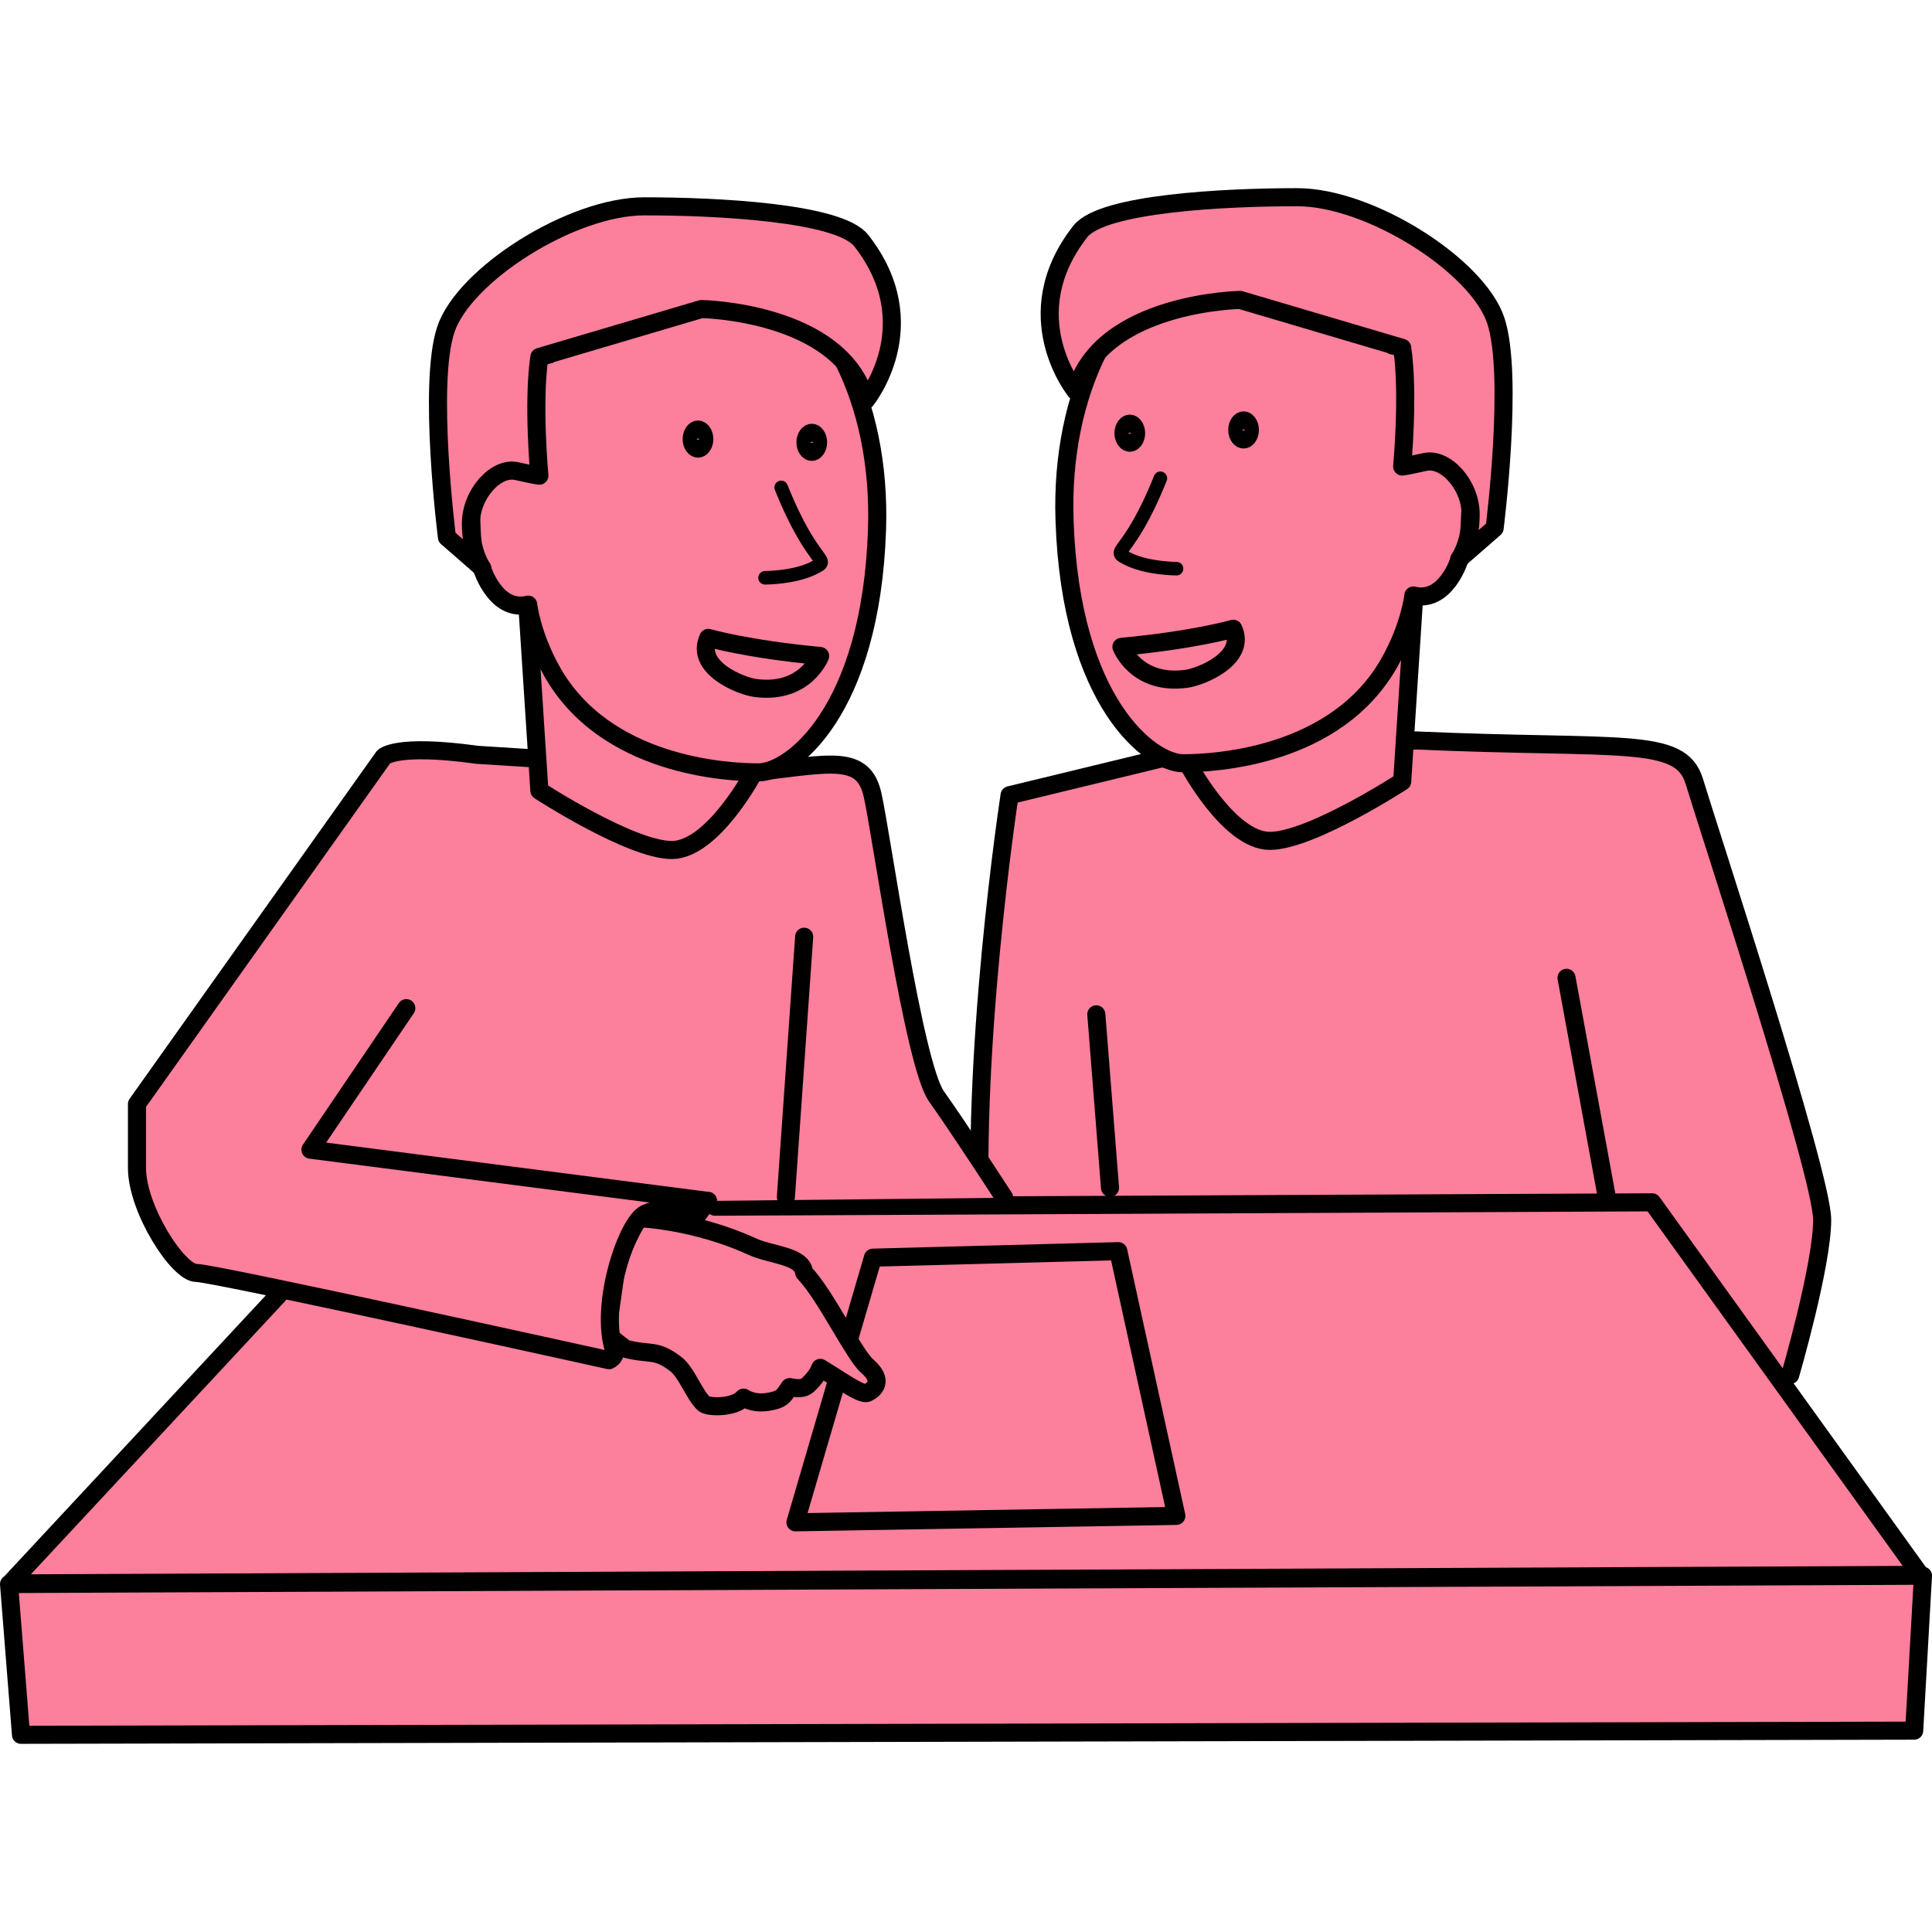 <?xml version="1.0" encoding="UTF-8" standalone="no"?>
<svg
   viewBox="0 0 117760 94720"
   width="512"
   height="512"
   version="1.1"
   id="svg56"
   sodipodi:docname="students_partner_work-male-male.svg"
   inkscape:version="1.1.1 (3bf5ae0d25, 2021-09-20)"
   xmlns:inkscape="http://www.inkscape.org/namespaces/inkscape"
   xmlns:sodipodi="http://sodipodi.sourceforge.net/DTD/sodipodi-0.dtd"
   xmlns="http://www.w3.org/2000/svg"
   xmlns:svg="http://www.w3.org/2000/svg">
  <defs
     id="defs60" />
  <sodipodi:namedview
     id="namedview58"
     pagecolor="#ffffff"
     bordercolor="#666666"
     borderopacity="1.0"
     inkscape:pageshadow="2"
     inkscape:pageopacity="0.0"
     inkscape:pagecheckerboard="0"
     showgrid="false"
     inkscape:zoom="1.4042969"
     inkscape:cx="255.64395"
     inkscape:cy="256"
     inkscape:window-width="1847"
     inkscape:window-height="1355"
     inkscape:window-x="1205"
     inkscape:window-y="0"
     inkscape:window-maximized="0"
     inkscape:current-layer="svg56" />
  <g
     stroke="#000"
     stroke-linecap="round"
     stroke-linejoin="round"
     stroke-dashoffset="1.5"
     id="g54"
     style="fill:#fc7f9c;fill-opacity:1">
    <g
       color="#000"
       stroke-width="2"
       id="g6"
       style="fill:#fc7f9c;fill-opacity:1">
      <path
         d="M59867.063 64719.34c-834.75-11408.247 1669.495-27769.057 1669.495-27769.057l9182.248-2226L86300.8 33611.285c12521.25 556.5 16138.497-278.25 16973.248 2504.25 834.744 2782.498 7790.993 23929.49 7790.993 26711.987 0 2782.502-1947.747 9460.5-1947.747 9460.5"
         style="marker:none;fill:#fc7f9c;fill-opacity:1"
         overflow="visible"
         fill="#d45500"
         stroke-width="1101.813"
         id="path2" />
      <path
         d="M95483.047 48080.278l2504.251 13634.246M66823.307 50306.277l834.75 10573.497"
         style="marker:none;fill:#fc7f9c;fill-opacity:1"
         overflow="visible"
         fill="none"
         stroke-width="1101.813"
         id="path4" />
    </g>
    <g
       transform="translate(-211681.55 -276589.34) scale(550.907)"
       id="g22"
       style="fill:#fc7f9c;fill-opacity:1">
      <path
         style="marker:none;fill:#fc7f9c;fill-opacity:1"
         d="M540.642 548.173l-1.263 19.446s-10.101 6.566-14.647 6.566c-4.546 0-9.091-8.587-9.091-8.587"
         color="#000"
         overflow="visible"
         fill="#ffcb9f"
         stroke-width="2"
         id="path8" />
      <path
         d="M516.199 509.067c-8.521 4.163-14.655 15.22-14.177 29.64.67 20.25 9.578 26.891 13.114 26.891 3.535 0 16.965-.709 22.85-11.173 2.273-4.04 2.63-7.389 2.63-7.389 3.561.885 5.077-3.914 5.077-3.914l1.05-1.681.884-18.445-8.571-11.429z"
         style="marker:none;fill:#fc7f9c;fill-opacity:1"
         color="#000"
         overflow="visible"
         fill="#ffcb9f"
         stroke-width="2"
         id="path10" />
      <ellipse
         transform="matrix(.42 0 0 .467 377.392 317.827)"
         cx="313.929"
         cy="452.362"
         rx="1.786"
         ry="2.143"
         stroke-width="4.517"
         id="ellipse12"
         style="fill:#fc7f9c;fill-opacity:1" />
      <ellipse
         transform="matrix(.42 0 0 .467 389.98 317.467)"
         cx="313.929"
         cy="452.362"
         rx="1.786"
         ry="2.143"
         stroke-width="4.517"
         id="ellipse14"
         style="fill:#fc7f9c;fill-opacity:1" />
      <path
         d="M508.317 552.719c8.101-.758 12.374-2.003 12.374-2.003 1.516 3.283-3.594 5.323-5.177 5.538-5.556.758-7.197-3.535-7.197-3.535z"
         style="marker:none;fill:#fc7f9c;fill-opacity:1"
         color="#000"
         overflow="visible"
         fill="#fff"
         stroke-width="2"
         id="path16" />
      <path
         d="M512.627 534.067c-3.571 8.929-5.714 7.857-3.571 8.929 2.143 1.071 5.357 1.071 5.357 1.071"
         style="marker:none;fill:#fc7f9c;fill-opacity:1"
         color="#000"
         overflow="visible"
         fill="none"
         stroke-width="1.5"
         id="path18" />
      <path
         d="M503.266 524.435c2.778-9.85 18.183-10.102 18.183-10.102l17.93 5.303s-2.525-.631 0 0c.758 5.051 0 13.132 0 13.132s.253 0 2.526-.505c2.272-.505 5.05 2.526 5.05 5.809 0 3.283-1.262 4.924-1.262 4.924l3.914-3.41s2.147-16.92.126-22.98c-2.02-6.061-13.89-13.637-21.97-13.637-8.082 0-21.558.683-23.992 3.788-7.323 9.344-.505 17.678-.505 17.678z"
         style="marker:none;fill:#fc7f9c;fill-opacity:1"
         color="#000"
         overflow="visible"
         fill="#432a16"
         stroke-width="2"
         id="path20" />
    </g>
    <path
       d="M550.904 85031.33l729.114 9189.122 115394.404-253.417 534.677-9442.54zM43576.94 62031.19l57125.97-267.36 16345.01 22708.29L611.746 84994.352 16988.108 67398.35"
       fill="#fff"
       stroke-width="1101.813"
       id="path24"
       style="fill:#fc7f9c;fill-opacity:1" />
    <path
       d="M53206.47 65138.007L48485.2 81268.554l23215.206-391.144-3536.82-16136.056z"
       fill="#fff"
       stroke-width="1101.813"
       id="path26"
       style="fill:#fc7f9c;fill-opacity:1" />
    <path
       style="marker:none;fill:#fc7f9c;fill-opacity:1"
       d="M37058.9 69499.805c153.553 580.12 201.79 512.067 1050.132 1186.9 1548.56 402.421 1823.104-12.45 3056.045 914.886 706.18 531.145 1152.96 1926.603 1758.912 2452.09 362.139 230.853 1888.652 224.126 2394.026-384.846 710.73 428.11 1417.207 287.739 1849.046 184.972 559.606-133.17 658.565-392.344 962.297-828.128 529.708 111.768 870.746 90.95 1094.651-111.62 375.867-340.052 669.027-748.39 773.991-1059.26 1333.877 808.064 2534.964 1692.363 2881.958 1518.866 417.373-208.69 1011.123-732.877-32.338-1637.19-801.437-694.578-2541.008-4351.072-3832.256-5682.586-107.79-1048.992-1995.89-1053.945-3176.406-1595.007-3527.687-1616.834-6930.588-1729.88-6930.588-1729.88s-1226.82 2058.204-1435.509 3658.141c-208.683 1599.938-401.941 2708.72-401.941 2708.72"
       color="#000"
       overflow="visible"
       fill="#ffcb9f"
       stroke-width="1101.813"
       id="path28" />
    <g
       color="#000"
       stroke-width="2"
       id="g36"
       style="fill:#fc7f9c;fill-opacity:1">
      <path
         d="M43150.49 61678.72l-675.247 906.352s-1568.646-827.616-3126.814-132.724c-1128.477 503.264-2855.052 5599.619-1897.119 8402.946 107.493 314.573-328.88 531.906-328.88 531.906s-24043.297-5319.054-25156.3-5319.054c-1112.996 0-3617.247-3895.5-3617.247-6399.75v-3895.5l15025.495-21146.988s695.624-834.75 5704.126-139.125l16876.061 1072.251c4730.25-556.498 6677.997-1113.002 7234.501 1391.249 556.499 2504.25 2504.246 16416.743 3895.494 18364.49 1391.255 1947.753 4126.01 6172.133 4126.01 6172.133"
         style="marker:none;fill:#fc7f9c;fill-opacity:1"
         overflow="visible"
         fill="green"
         stroke-width="1101.813"
         id="path30" />
      <path
         d="M47902.318 61436.272l1112.997-15860.242"
         style="marker:none;fill:#fc7f9c;fill-opacity:1"
         overflow="visible"
         fill="#fff"
         stroke-width="1101.813"
         id="path32" />
      <path
         d="M24765.62 49929.655L18922.375 58555.4l24228.115 3123.321"
         style="marker:none;fill:#fc7f9c;fill-opacity:1"
         overflow="visible"
         fill="green"
         stroke-width="1101.813"
         id="path34" />
    </g>
    <g
       transform="matrix(-550.907 0 0 550.907 330024.422 -276032.842)"
       id="g52"
       style="fill:#fc7f9c;fill-opacity:1">
      <path
         style="marker:none;fill:#fc7f9c;fill-opacity:1"
         d="M540.642 548.173l-1.263 19.446s-10.101 6.566-14.647 6.566c-4.546 0-9.091-8.587-9.091-8.587"
         color="#000"
         overflow="visible"
         fill="#ffcb9f"
         stroke-width="2"
         id="path38" />
      <path
         d="M516.199 509.067c-8.521 4.163-14.655 15.22-14.177 29.64.67 20.25 9.578 26.891 13.114 26.891 3.535 0 16.965-.709 22.85-11.173 2.273-4.04 2.63-7.389 2.63-7.389 3.561.885 5.077-3.914 5.077-3.914l1.05-1.681.884-18.445-8.571-11.429z"
         style="marker:none;fill:#fc7f9c;fill-opacity:1"
         color="#000"
         overflow="visible"
         fill="#ffcb9f"
         stroke-width="2"
         id="path40" />
      <ellipse
         ry="2.143"
         rx="1.786"
         cy="452.362"
         cx="313.929"
         transform="matrix(.42 0 0 .467 377.392 317.827)"
         stroke-width="4.517"
         id="ellipse42"
         style="fill:#fc7f9c;fill-opacity:1" />
      <ellipse
         ry="2.143"
         rx="1.786"
         cy="452.362"
         cx="313.929"
         transform="matrix(.42 0 0 .467 389.98 317.467)"
         stroke-width="4.517"
         id="ellipse44"
         style="fill:#fc7f9c;fill-opacity:1" />
      <path
         d="M508.317 552.719c8.101-.758 12.374-2.003 12.374-2.003 1.516 3.283-3.594 5.323-5.177 5.538-5.556.758-7.197-3.535-7.197-3.535z"
         style="marker:none;fill:#fc7f9c;fill-opacity:1"
         color="#000"
         overflow="visible"
         fill="#fff"
         stroke-width="2"
         id="path46" />
      <path
         d="M512.627 534.067c-3.571 8.929-5.714 7.857-3.571 8.929 2.143 1.071 5.357 1.071 5.357 1.071"
         style="marker:none;fill:#fc7f9c;fill-opacity:1"
         color="#000"
         overflow="visible"
         fill="none"
         stroke-width="1.5"
         id="path48" />
      <path
         d="M503.266 524.435c2.778-9.85 18.183-10.102 18.183-10.102l17.93 5.303s-2.525-.631 0 0c.758 5.051 0 13.132 0 13.132s.253 0 2.526-.505c2.272-.505 5.05 2.526 5.05 5.809 0 3.283-1.262 4.924-1.262 4.924l3.914-3.41s2.147-16.92.126-22.98c-2.02-6.061-13.89-13.637-21.97-13.637-8.082 0-21.558.683-23.992 3.788-7.323 9.344-.505 17.678-.505 17.678z"
         style="marker:none;fill:#fc7f9c;fill-opacity:1"
         color="#000"
         overflow="visible"
         fill="#432a16"
         stroke-width="2"
         id="path50" />
    </g>
  </g>
</svg>
